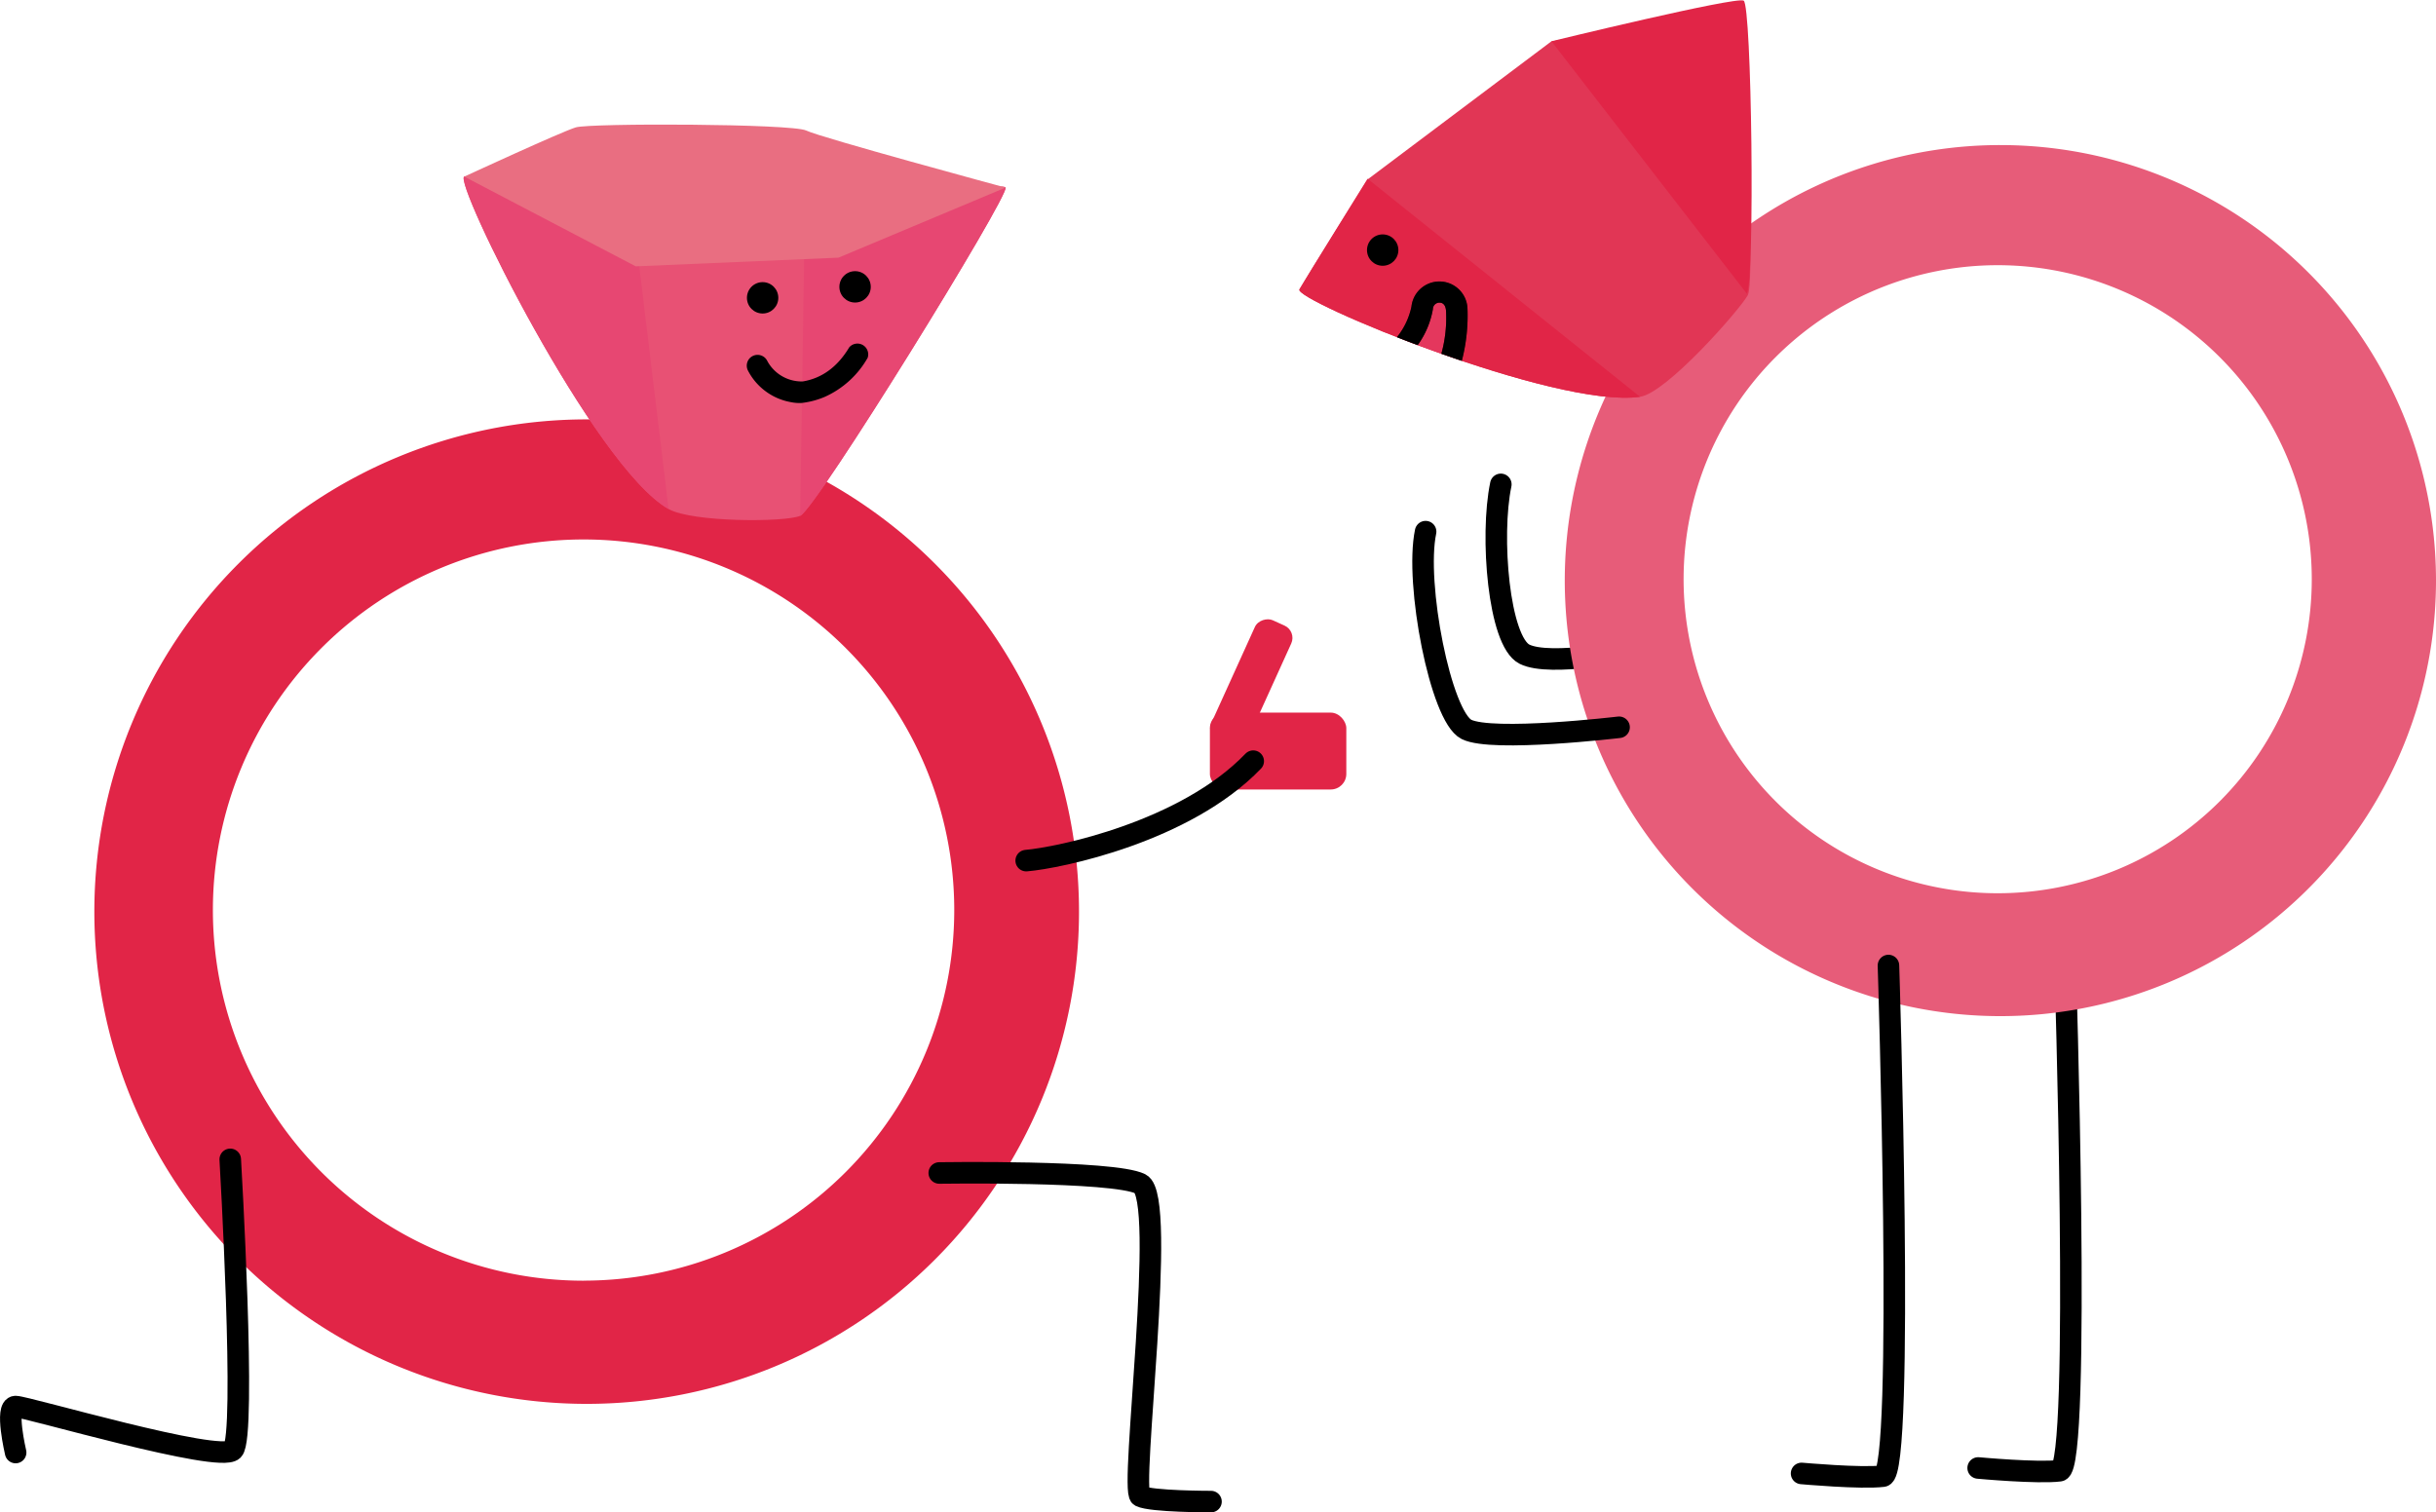 <svg xmlns="http://www.w3.org/2000/svg" viewBox="0 0 423.94 263.25"><defs><style>.cls-1{fill:#e12547;}.cls-2{fill:none;stroke:#000;stroke-linecap:round;stroke-miterlimit:10;stroke-width:3.75px;}.cls-3{fill:#e75c79;}.cls-4{fill:#e85174;}.cls-5,.cls-8{fill:#e74772;}.cls-6{fill:#e96e81;}.cls-7{fill:#e13655;}.cls-8,.cls-9{opacity:0.52;}</style></defs><title>fidèle-non</title><g id="MARIAGE"><g id="mariage_" data-name="mariage?"><g id="bague_2" data-name="bague 2"><path class="cls-1" d="M102.1,73a85.68,85.68,0,1,0,85.68,85.68A85.68,85.68,0,0,0,102.1,73Zm-.54,149.92a64.51,64.51,0,1,1,64.51-64.51A64.51,64.51,0,0,1,101.56,222.91Z"/><path class="cls-2" d="M40.07,201.8s2.83,48.23.47,50.59-35.93-7.56-37.82-7.56,0,8,0,8"/><path class="cls-2" d="M163.46,204.17s30.25-.47,35,1.89-1.89,53.42,0,54.37,12.29.94,12.29.94"/><path class="cls-2" d="M359.38,167.12s2.84,88.4-.94,88.88-14.18-.48-14.18-.48"/><path class="cls-2" d="M284.39,113.12s-14.59,3-19.08.75-6-20.58-4.12-29.56"/><path class="cls-3" d="M348.14,25.25a75.81,75.81,0,1,0,75.8,75.81A75.8,75.8,0,0,0,348.14,25.25Zm-.47,130.23a54.66,54.66,0,1,1,54.65-54.66A54.66,54.66,0,0,1,347.67,155.48Z"/><path class="cls-2" d="M328.65,168.06s2.84,88.41-.94,88.88-14.18-.47-14.18-.47"/><path class="cls-2" d="M281.77,126.59s-22.07,2.62-26.56.37-9-25.44-7.11-34.42"/><path class="cls-4" d="M116.35,88.6c4.08,2.32,20.17,2.33,22.9,1.19S175.62,34.14,175,32.65s-35,8.82-35,8.82l-29.42-.78S82.78,29.9,80.8,30.73,103.37,81.23,116.35,88.6Z"/><path class="cls-5" d="M139.25,89.79C142,88.65,175.62,34.14,175,32.65s-35,8.82-35,8.82"/><path class="cls-5" d="M110.57,40.69S82.78,29.9,80.8,30.73s22.57,50.5,35.55,57.87"/><path class="cls-6" d="M80.8,30.74s16.89-7.81,19.41-8.57,37.65-.66,40.1.55S175,32.65,175,32.65l-29.08,12.2-35.28,1.51Z"/><circle cx="132.72" cy="51.84" r="2.73"/><circle cx="148.81" cy="49.93" r="2.73"/><path d="M143.51,69.09a14.47,14.47,0,0,1-3.61,1l-.35.05a7.37,7.37,0,0,1-1.9-.14,10.47,10.47,0,0,1-7.5-5.53,1.88,1.88,0,0,1,3.32-1.76,6.79,6.79,0,0,0,5.76,3.68l.15,0,.22,0,.13,0c3.34-.56,6.05-2.56,8.06-5.93A1.88,1.88,0,0,1,151,62.28,16.2,16.2,0,0,1,143.51,69.09Z"/><path class="cls-7" d="M285.42,69.07c4.64-.67,17.3-15.11,18.75-17.68s-.84-47.51-2.24-48.3S270,7.19,270,7.19l-31.94,24S227.2,48.5,226.14,50.37,270.64,71.2,285.42,69.07Z"/><path class="cls-1" d="M304,51.11c1.45-2.57.85-50.26-.55-51S270,7.18,270,7.18"/><path class="cls-1" d="M238,31.11S227.2,48.5,226.14,50.37s44.5,20.83,59.28,18.7"/><circle cx="240.63" cy="43.53" r="2.73"/><path class="cls-8" d="M251.65,54c-.08-1.15-.73-1.34-1.11-1.35a1.13,1.13,0,0,0-1.17,1.11,15,15,0,0,1-2.65,6.28c1.35.51,2.73,1,4.12,1.51A23.2,23.2,0,0,0,251.65,54Z"/><path d="M255.39,53.76a4.89,4.89,0,0,0-9.75-.4,12.61,12.61,0,0,1-2.53,5.33c1.17.46,2.38.92,3.61,1.38a15,15,0,0,0,2.65-6.28,1.13,1.13,0,0,1,1.17-1.11c.38,0,1,.2,1.11,1.35a23.2,23.2,0,0,1-.81,7.55l3.56,1.23A31.31,31.31,0,0,0,255.39,53.76Z"/><path class="cls-9" d="M255.39,53.76a4.89,4.89,0,0,0-9.75-.4,12.61,12.61,0,0,1-2.53,5.33c1.17.46,2.38.92,3.61,1.38a15,15,0,0,0,2.65-6.28,1.13,1.13,0,0,1,1.17-1.11c.38,0,1,.2,1.11,1.35a23.2,23.2,0,0,1-.81,7.55l3.56,1.23A31.31,31.31,0,0,0,255.39,53.76Z"/><rect class="cls-1" x="210.56" y="124.04" width="23.74" height="13.38" rx="2.71"/><rect class="cls-1" x="206.25" y="115.45" width="23.04" height="6.95" rx="2.35" transform="translate(19.5 268.11) rotate(-65.6)"/><path class="cls-2" d="M178.59,149.8c5.67-.47,27.69-5,39.51-17.31"/></g></g></g></svg>